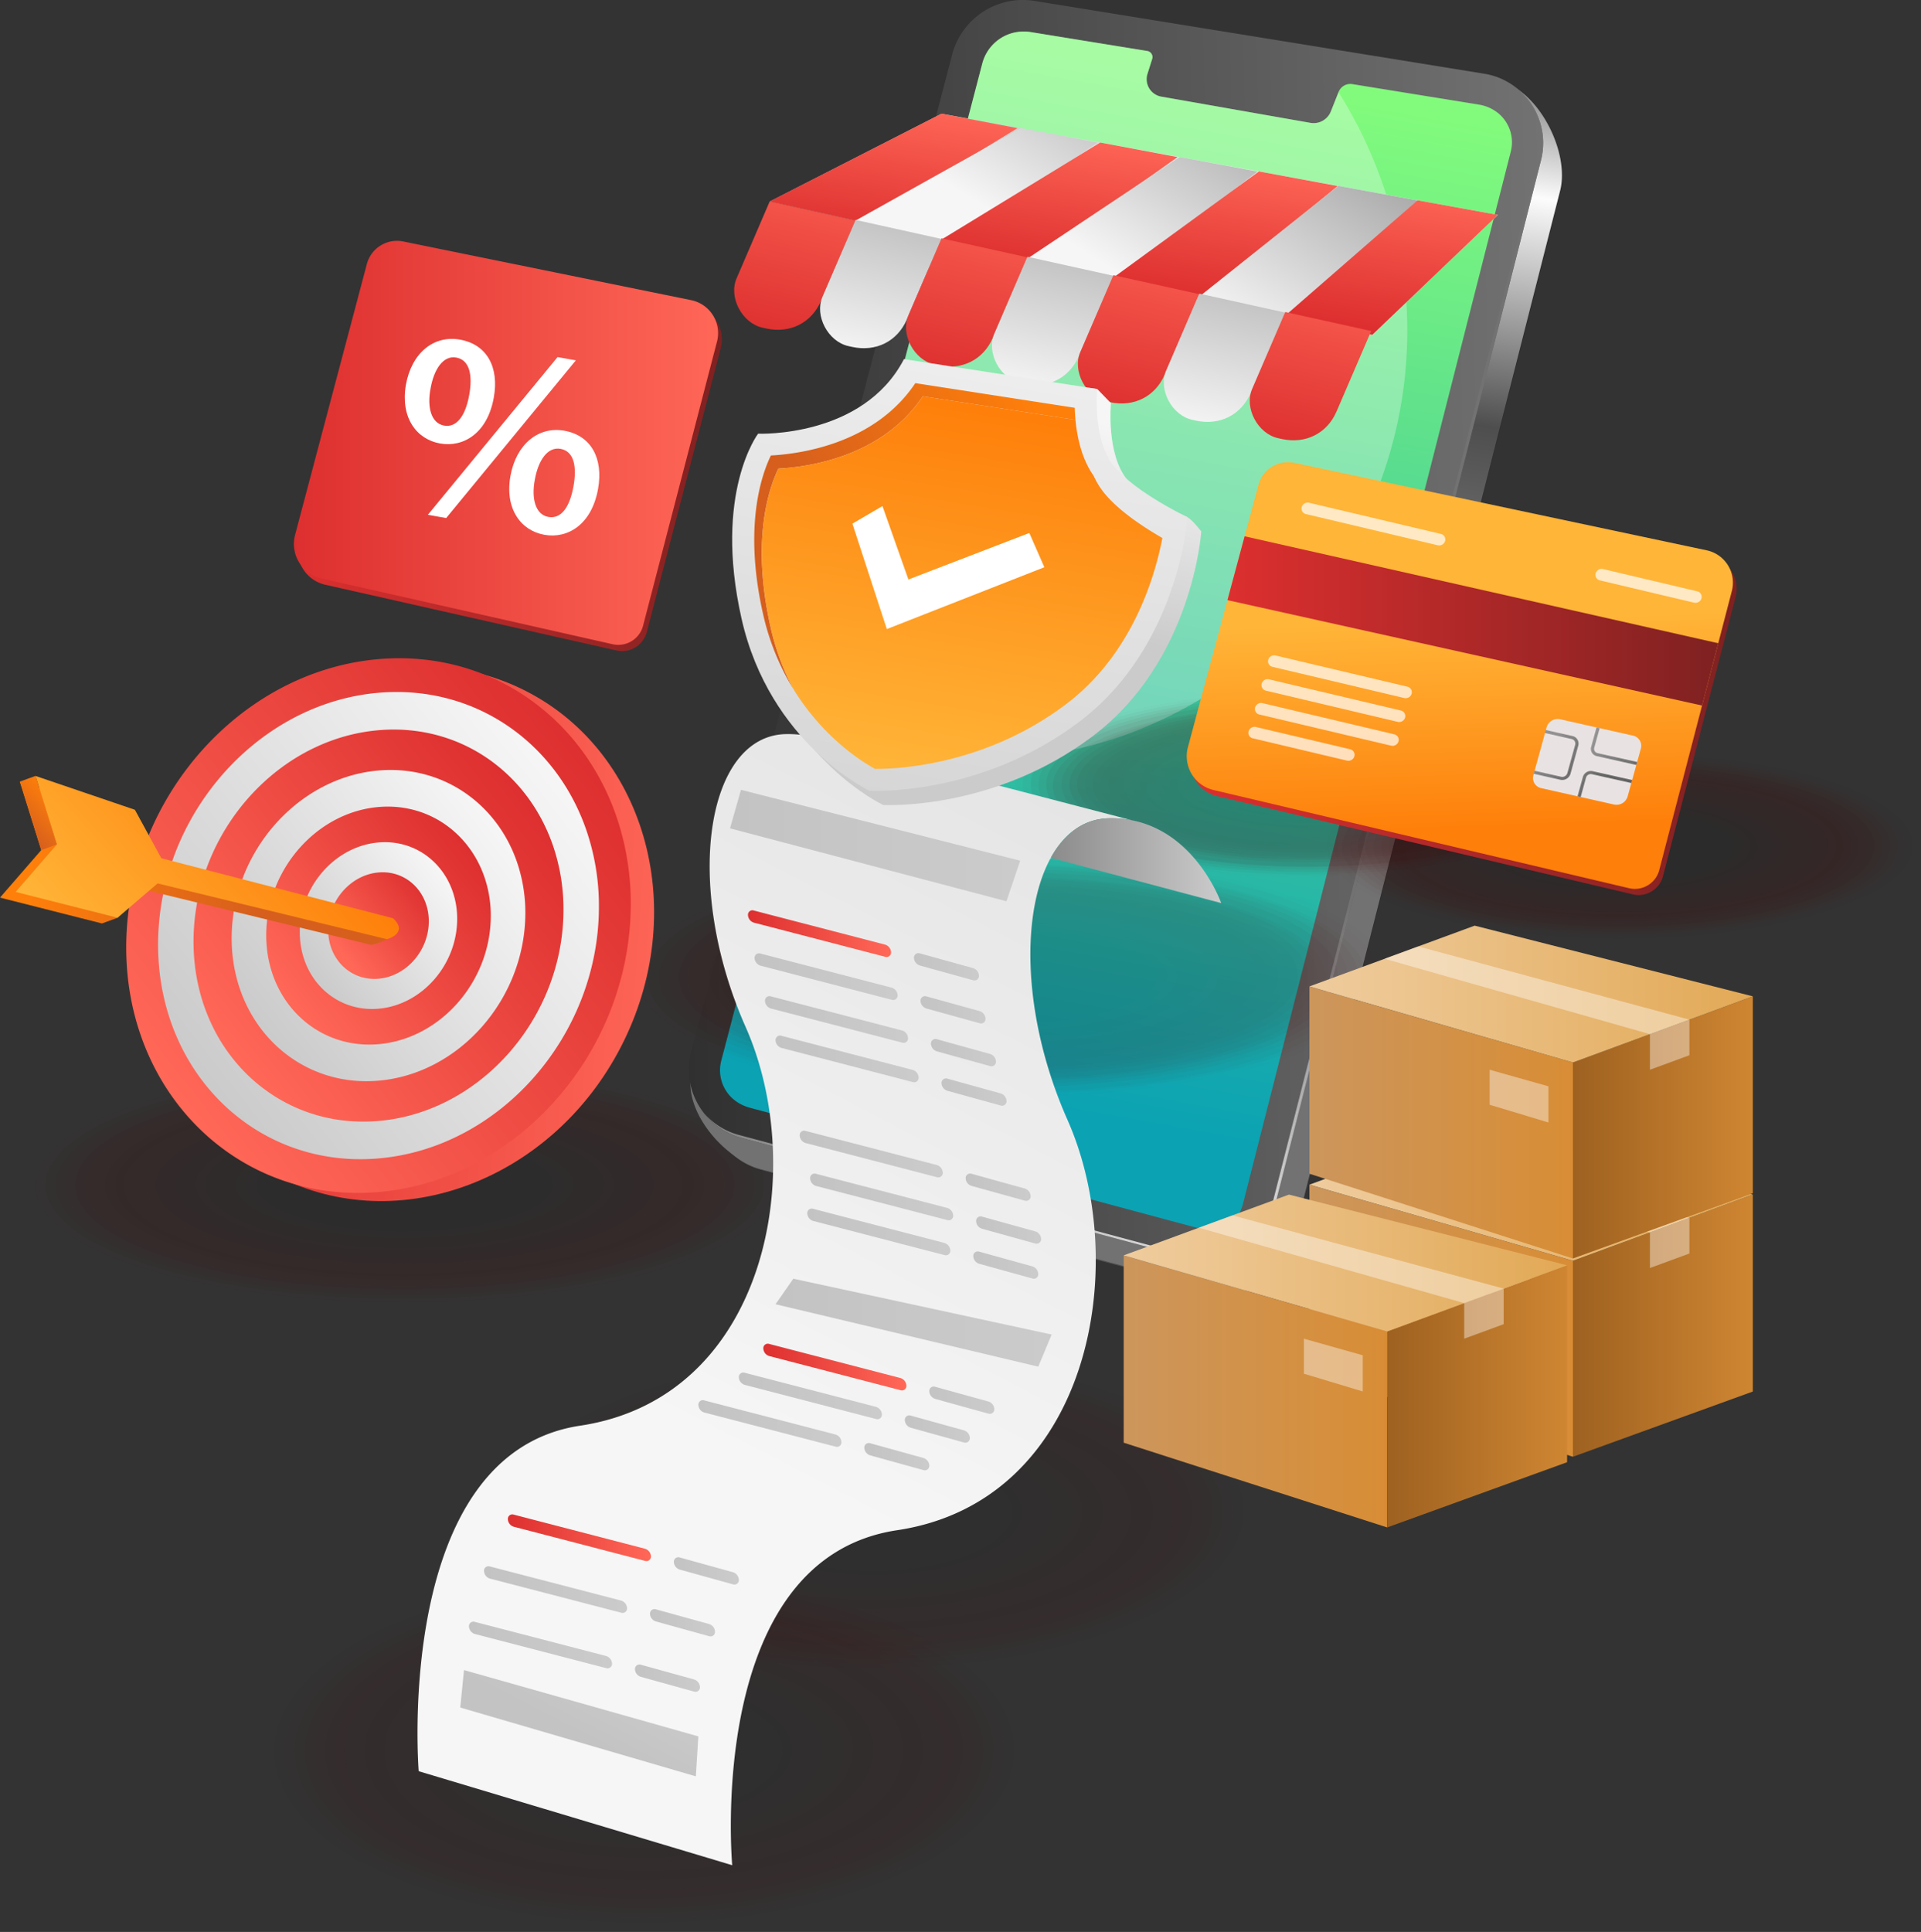 <svg xmlns="http://www.w3.org/2000/svg" xmlns:xlink="http://www.w3.org/1999/xlink" viewBox="0 0 2169.95 2182.05"><rect x="0" y="0" width="2169.95" height="2182.05" fill="#333333" stroke="none"/><defs><style>.cls-1{opacity:0.23;}.cls-2{fill:#4a0101;opacity:0.04;}.cls-3{fill:#480202;opacity:0.08;}.cls-4{fill:#460303;opacity:0.12;}.cls-5{fill:#440404;opacity:0.15;}.cls-6{fill:#420505;opacity:0.19;}.cls-7{fill:#400606;opacity:0.23;}.cls-8{fill:#3e0606;opacity:0.27;}.cls-9{fill:#3c0707;opacity:0.31;}.cls-10{fill:#3a0808;opacity:0.35;}.cls-11{fill:#380909;opacity:0.38;}.cls-12{fill:#360a0a;opacity:0.42;}.cls-13{fill:#340b0b;opacity:0.46;}.cls-14{fill:#330c0c;opacity:0.5;}.cls-15{fill:#310d0d;opacity:0.54;}.cls-16{fill:#2f0e0e;opacity:0.58;}.cls-17{fill:#2d0f0f;opacity:0.62;}.cls-18{fill:#2b1010;opacity:0.65;}.cls-19{fill:#291111;opacity:0.69;}.cls-20{fill:#271212;opacity:0.73;}.cls-21{fill:#251212;opacity:0.77;}.cls-22{fill:#231313;opacity:0.81;}.cls-23{fill:#211414;opacity:0.85;}.cls-24{fill:#1f1515;opacity:0.88;}.cls-25{fill:#1d1616;opacity:0.92;}.cls-26{fill:#1b1717;opacity:0.96;}.cls-27{fill:#191818;}.cls-28{fill:url(#linear-gradient);}.cls-29{fill:url(#linear-gradient-2);}.cls-30{fill:url(#linear-gradient-3);}.cls-31{fill:url(#linear-gradient-4);}.cls-32{fill:url(#linear-gradient-5);}.cls-102,.cls-33,.cls-61{fill:#fff;}.cls-33,.cls-49{opacity:0.3;}.cls-34{fill:url(#linear-gradient-6);}.cls-35{fill:url(#linear-gradient-7);}.cls-36{fill:url(#linear-gradient-8);}.cls-37{fill:url(#linear-gradient-9);}.cls-38{fill:url(#linear-gradient-10);}.cls-39{fill:url(#linear-gradient-11);}.cls-40{fill:url(#linear-gradient-12);}.cls-41{fill:url(#linear-gradient-13);}.cls-42{fill:url(#linear-gradient-14);}.cls-43{fill:url(#linear-gradient-15);}.cls-44{fill:url(#linear-gradient-16);}.cls-45{fill:url(#linear-gradient-17);}.cls-46{fill:url(#linear-gradient-18);}.cls-47{fill:url(#linear-gradient-19);}.cls-48{fill:url(#linear-gradient-20);}.cls-50{fill:#4c0000;opacity:0;}.cls-51{opacity:0.35;}.cls-52{fill:url(#linear-gradient-21);}.cls-53{fill:url(#linear-gradient-22);}.cls-54{fill:url(#linear-gradient-23);}.cls-55{fill:#e8e2e2;}.cls-56{opacity:0.71;}.cls-57{fill:url(#linear-gradient-24);}.cls-58{fill:url(#linear-gradient-25);}.cls-59{fill:url(#linear-gradient-26);}.cls-60{opacity:0.7;}.cls-62{opacity:0.16;}.cls-63{fill:url(#linear-gradient-27);}.cls-64{fill:url(#linear-gradient-28);}.cls-65{fill:url(#linear-gradient-29);}.cls-66{fill:url(#linear-gradient-30);}.cls-67{fill:url(#linear-gradient-31);}.cls-68{fill:url(#linear-gradient-32);}.cls-69{fill:url(#linear-gradient-33);}.cls-70{fill:url(#linear-gradient-34);}.cls-71{fill:url(#linear-gradient-35);}.cls-72{fill:url(#linear-gradient-36);}.cls-73{fill:url(#linear-gradient-37);}.cls-74{fill:url(#linear-gradient-38);}.cls-75{fill:url(#linear-gradient-39);}.cls-76{fill:url(#linear-gradient-40);}.cls-77{fill:url(#linear-gradient-41);}.cls-78{fill:url(#linear-gradient-42);}.cls-79{fill:url(#linear-gradient-43);}.cls-80{fill:url(#linear-gradient-44);}.cls-81{fill:url(#linear-gradient-45);}.cls-82{fill:url(#linear-gradient-46);}.cls-83{fill:url(#linear-gradient-47);}.cls-84{fill:url(#linear-gradient-48);}.cls-85{fill:url(#linear-gradient-49);}.cls-86{fill:url(#linear-gradient-50);}.cls-87{fill:url(#linear-gradient-51);}.cls-88{fill:url(#linear-gradient-52);}.cls-89{fill:url(#linear-gradient-53);}.cls-90{fill:url(#linear-gradient-54);}.cls-91{fill:url(#linear-gradient-55);}.cls-92{fill:url(#linear-gradient-56);}.cls-93{fill:url(#linear-gradient-57);}.cls-94{fill:url(#linear-gradient-58);}.cls-95{fill:url(#linear-gradient-59);}.cls-96{fill:url(#linear-gradient-60);}.cls-97{fill:url(#linear-gradient-61);}.cls-98{fill:url(#linear-gradient-62);}.cls-99{fill:url(#linear-gradient-63);}.cls-100{fill:url(#linear-gradient-64);}.cls-101{fill:url(#linear-gradient-65);}.cls-102{opacity:0.4;}.cls-103{fill:url(#linear-gradient-66);}.cls-104{fill:url(#linear-gradient-67);}.cls-105{fill:url(#linear-gradient-68);}.cls-106{fill:url(#linear-gradient-69);}.cls-107{fill:url(#linear-gradient-70);}.cls-108{fill:url(#linear-gradient-71);}.cls-109{fill:url(#linear-gradient-72);}.cls-110{fill:url(#linear-gradient-73);}.cls-111{fill:url(#linear-gradient-74);}.cls-112{fill:url(#linear-gradient-75);}.cls-113{fill:url(#linear-gradient-76);}.cls-114{fill:url(#linear-gradient-77);}.cls-115{fill:url(#linear-gradient-78);}.cls-116{fill:url(#linear-gradient-79);}.cls-117{fill:url(#linear-gradient-80);}.cls-118{fill:url(#linear-gradient-81);}.cls-119{fill:url(#linear-gradient-82);}.cls-120{fill:url(#linear-gradient-83);}.cls-121{fill:url(#linear-gradient-84);}</style><linearGradient id="linear-gradient" x1="1085.15" y1="811.03" x2="614.64" y2="1160.97" gradientTransform="matrix(1, 0, 0.02, 1.01, 62.65, 20.87)" gradientUnits="userSpaceOnUse"><stop offset="0" stop-color="#303030"/><stop offset="1" stop-color="#727272"/></linearGradient><linearGradient id="linear-gradient-2" x1="1375.66" y1="29.08" x2="1289.62" y2="596.46" gradientUnits="userSpaceOnUse"><stop offset="0" stop-color="#787878"/><stop offset="0.24" stop-color="#fcfcfc"/><stop offset="0.7" stop-color="#4e4e4e"/><stop offset="1" stop-color="#727272"/></linearGradient><linearGradient id="linear-gradient-3" x1="690.89" y1="686.76" x2="1677.65" y2="686.76" xlink:href="#linear-gradient"/><linearGradient id="linear-gradient-4" x1="1398.33" y1="1454.74" x2="1286.67" y2="1033.56" gradientTransform="matrix(1, 0, 0.02, 1.01, 62.65, 20.87)" gradientUnits="userSpaceOnUse"><stop offset="0" stop-color="#fff"/><stop offset="1" stop-color="#727272"/></linearGradient><linearGradient id="linear-gradient-5" x1="1290.86" y1="59.46" x2="1085.02" y2="1218.03" gradientTransform="matrix(1, 0, 0.02, 1.01, 62.65, 20.87)" gradientUnits="userSpaceOnUse"><stop offset="0" stop-color="#82fb7c"/><stop offset="1" stop-color="#0ba2b3"/></linearGradient><linearGradient id="linear-gradient-6" x1="1401.61" y1="-113.58" x2="1126.61" y2="165.93" gradientTransform="matrix(0.96, 0.18, 0, 1.05, 35.14, 15.06)" gradientUnits="userSpaceOnUse"><stop offset="0" stop-color="#f6f6f6"/><stop offset="1" stop-color="#ababab"/></linearGradient><linearGradient id="linear-gradient-7" x1="1022.57" y1="74.61" x2="1017.66" y2="-81.69" gradientTransform="matrix(0.96, 0.18, 0, 1.05, 35.14, 15.06)" gradientUnits="userSpaceOnUse"><stop offset="0" stop-color="#dd2f2f"/><stop offset="1" stop-color="#ff6757"/></linearGradient><linearGradient id="linear-gradient-8" x1="1108.64" y1="10.65" x2="1198.26" y2="-216.03" xlink:href="#linear-gradient-6"/><linearGradient id="linear-gradient-9" x1="1218.72" y1="72.11" x2="1213.73" y2="-86.71" xlink:href="#linear-gradient-7"/><linearGradient id="linear-gradient-10" x1="1285.19" y1="62.59" x2="1374.97" y2="-164.52" xlink:href="#linear-gradient-6"/><linearGradient id="linear-gradient-11" x1="1414.87" y1="69.32" x2="1409.8" y2="-91.81" xlink:href="#linear-gradient-7"/><linearGradient id="linear-gradient-12" x1="1461.66" y1="114.71" x2="1551.61" y2="-112.82" xlink:href="#linear-gradient-6"/><linearGradient id="linear-gradient-13" x1="1611" y1="66.29" x2="1605.87" y2="-96.99" xlink:href="#linear-gradient-7"/><linearGradient id="linear-gradient-14" x1="902.66" y1="187.2" x2="907.87" y2="-39.76" gradientTransform="matrix(0.95, 0.2, 0, 1.05, 35.63, 12.67)" xlink:href="#linear-gradient-7"/><linearGradient id="linear-gradient-15" x1="1004.54" y1="187.2" x2="1009.75" y2="-39.76" gradientTransform="matrix(0.95, 0.2, 0, 1.05, 35.63, 12.67)" xlink:href="#linear-gradient-6"/><linearGradient id="linear-gradient-16" x1="1106.42" y1="187.2" x2="1111.63" y2="-39.76" gradientTransform="matrix(0.95, 0.2, 0, 1.05, 35.63, 12.67)" xlink:href="#linear-gradient-7"/><linearGradient id="linear-gradient-17" x1="1208.3" y1="187.2" x2="1213.51" y2="-39.76" gradientTransform="matrix(0.95, 0.2, 0, 1.05, 35.63, 12.67)" xlink:href="#linear-gradient-6"/><linearGradient id="linear-gradient-18" x1="1310.17" y1="187.2" x2="1315.38" y2="-39.77" gradientTransform="matrix(0.95, 0.2, 0, 1.05, 35.63, 12.67)" xlink:href="#linear-gradient-7"/><linearGradient id="linear-gradient-19" x1="1412.05" y1="187.2" x2="1417.26" y2="-39.77" gradientTransform="matrix(0.95, 0.2, 0, 1.05, 35.63, 12.67)" xlink:href="#linear-gradient-6"/><linearGradient id="linear-gradient-20" x1="1513.93" y1="187.19" x2="1519.14" y2="-39.77" gradientTransform="matrix(0.95, 0.2, 0, 1.05, 35.63, 12.67)" xlink:href="#linear-gradient-7"/><linearGradient id="linear-gradient-21" x1="1344.69" y1="769.92" x2="1961.66" y2="769.92" gradientUnits="userSpaceOnUse"><stop offset="0" stop-color="#dd2f2f"/><stop offset="1" stop-color="#7f2121"/></linearGradient><linearGradient id="linear-gradient-22" x1="1655.27" y1="939.07" x2="1647.11" y2="700.81" gradientUnits="userSpaceOnUse"><stop offset="0" stop-color="#fe7f0a"/><stop offset="1" stop-color="#ffb538"/></linearGradient><linearGradient id="linear-gradient-23" x1="1386.5" y1="701.29" x2="1940.92" y2="701.29" xlink:href="#linear-gradient-21"/><linearGradient id="linear-gradient-24" x1="2792.89" y1="521.02" x2="2737.32" y2="495.02" gradientTransform="matrix(1.01, 0.23, -0.27, 0.96, -827.8, -265.95)" xlink:href="#linear-gradient"/><linearGradient id="linear-gradient-25" x1="2785.87" y1="-6763.89" x2="2743.63" y2="-6744.12" gradientTransform="matrix(1.01, 0.23, 0.27, -0.96, 820.25, -6250.02)" xlink:href="#linear-gradient"/><linearGradient id="linear-gradient-26" x1="2731.49" y1="537.24" x2="2682.57" y2="514.36" gradientTransform="matrix(1.01, 0.23, -0.27, 0.96, -827.8, -265.95)" xlink:href="#linear-gradient"/><linearGradient id="linear-gradient-27" x1="802.48" y1="1636.8" x2="1347.66" y2="583.33" gradientUnits="userSpaceOnUse"><stop offset="0" stop-color="#f6f6f6"/><stop offset="1" stop-color="#dedede"/></linearGradient><linearGradient id="linear-gradient-28" x1="1186.93" y1="972.12" x2="1379.49" y2="972.12" gradientUnits="userSpaceOnUse"><stop offset="0" stop-color="#8b8b8b"/><stop offset="1" stop-color="#cbcbcb"/></linearGradient><linearGradient id="linear-gradient-29" x1="1186.45" y1="969.34" x2="1187.96" y2="969.34" gradientUnits="userSpaceOnUse"><stop offset="0" stop-color="#f6f6f6"/><stop offset="1" stop-color="#cbcbcb"/></linearGradient><linearGradient id="linear-gradient-30" x1="824.62" y1="955.03" x2="1152.4" y2="955.03" gradientUnits="userSpaceOnUse"><stop offset="0" stop-color="#c3c3c3"/><stop offset="1" stop-color="#cbcbcb"/></linearGradient><linearGradient id="linear-gradient-31" x1="878.73" y1="724.71" x2="1044.9" y2="724.71" gradientTransform="matrix(0.97, 0.25, 0, 1, -9.66, 86.75)" xlink:href="#linear-gradient-7"/><linearGradient id="linear-gradient-32" x1="1071.55" y1="724.89" x2="1147.02" y2="724.89" gradientTransform="matrix(0.97, 0.25, 0, 1, -9.66, 86.75)" xlink:href="#linear-gradient-30"/><linearGradient id="linear-gradient-33" x1="886.35" y1="771.35" x2="1052.52" y2="771.35" gradientTransform="matrix(0.97, 0.25, 0, 1, -9.66, 86.75)" xlink:href="#linear-gradient-30"/><linearGradient id="linear-gradient-34" x1="1079.16" y1="771.53" x2="1154.63" y2="771.53" gradientTransform="matrix(0.97, 0.25, 0, 1, -9.66, 86.75)" xlink:href="#linear-gradient-30"/><linearGradient id="linear-gradient-35" x1="898.48" y1="816.67" x2="1064.65" y2="816.67" gradientTransform="matrix(0.97, 0.25, 0, 1, -9.66, 86.75)" xlink:href="#linear-gradient-30"/><linearGradient id="linear-gradient-36" x1="1091.3" y1="816.85" x2="1166.77" y2="816.85" gradientTransform="matrix(0.97, 0.25, 0, 1, -9.66, 86.75)" xlink:href="#linear-gradient-30"/><linearGradient id="linear-gradient-37" x1="910.76" y1="858.1" x2="1076.93" y2="858.1" gradientTransform="matrix(0.97, 0.25, 0, 1, -9.66, 86.75)" xlink:href="#linear-gradient-30"/><linearGradient id="linear-gradient-38" x1="1103.58" y1="858.28" x2="1179.05" y2="858.28" gradientTransform="matrix(0.97, 0.25, 0, 1, -9.66, 86.75)" xlink:href="#linear-gradient-30"/><linearGradient id="linear-gradient-39" x1="938.79" y1="958.47" x2="1104.96" y2="958.47" gradientTransform="matrix(0.97, 0.25, 0, 1, -9.66, 86.75)" xlink:href="#linear-gradient-30"/><linearGradient id="linear-gradient-40" x1="1131.6" y1="958.65" x2="1207.07" y2="958.65" gradientTransform="matrix(0.97, 0.25, 0, 1, -9.66, 86.75)" xlink:href="#linear-gradient-30"/><linearGradient id="linear-gradient-41" x1="950.92" y1="1003.79" x2="1117.09" y2="1003.79" gradientTransform="matrix(0.97, 0.25, 0, 1, -9.66, 86.75)" xlink:href="#linear-gradient-30"/><linearGradient id="linear-gradient-42" x1="1143.74" y1="1003.97" x2="1219.21" y2="1003.97" gradientTransform="matrix(0.97, 0.25, 0, 1, -9.66, 86.75)" xlink:href="#linear-gradient-30"/><linearGradient id="linear-gradient-43" x1="947.63" y1="1044.2" x2="1113.8" y2="1044.2" gradientTransform="matrix(0.97, 0.25, 0, 1, -9.66, 86.75)" xlink:href="#linear-gradient-30"/><linearGradient id="linear-gradient-44" x1="1140.44" y1="1044.38" x2="1215.91" y2="1044.38" gradientTransform="matrix(0.97, 0.25, 0, 1, -9.66, 86.75)" xlink:href="#linear-gradient-30"/><linearGradient id="linear-gradient-45" x1="896.57" y1="1209.71" x2="1062.74" y2="1209.71" gradientTransform="matrix(0.97, 0.25, 0, 1, -9.66, 86.75)" xlink:href="#linear-gradient-7"/><linearGradient id="linear-gradient-46" x1="1089.38" y1="1209.89" x2="1164.86" y2="1209.89" gradientTransform="matrix(0.97, 0.25, 0, 1, -9.66, 86.75)" xlink:href="#linear-gradient-30"/><linearGradient id="linear-gradient-47" x1="868.13" y1="1249.46" x2="1034.3" y2="1249.46" gradientTransform="matrix(0.97, 0.25, 0, 1, -9.66, 86.75)" xlink:href="#linear-gradient-30"/><linearGradient id="linear-gradient-48" x1="1060.94" y1="1249.63" x2="1136.42" y2="1249.63" gradientTransform="matrix(0.97, 0.25, 0, 1, -9.66, 86.75)" xlink:href="#linear-gradient-30"/><linearGradient id="linear-gradient-49" x1="821.1" y1="1292.56" x2="987.27" y2="1292.56" gradientTransform="matrix(0.97, 0.25, 0, 1, -9.66, 86.75)" xlink:href="#linear-gradient-30"/><linearGradient id="linear-gradient-50" x1="1013.91" y1="1292.73" x2="1089.38" y2="1292.73" gradientTransform="matrix(0.97, 0.25, 0, 1, -9.66, 86.75)" xlink:href="#linear-gradient-30"/><linearGradient id="linear-gradient-51" x1="599.84" y1="1477.49" x2="766.01" y2="1477.49" gradientTransform="matrix(0.97, 0.25, 0, 1, -9.66, 86.75)" xlink:href="#linear-gradient-7"/><linearGradient id="linear-gradient-52" x1="792.66" y1="1477.66" x2="868.13" y2="1477.66" gradientTransform="matrix(0.97, 0.25, 0, 1, -9.66, 86.75)" xlink:href="#linear-gradient-30"/><linearGradient id="linear-gradient-53" x1="572.11" y1="1543.04" x2="738.28" y2="1543.04" gradientTransform="matrix(0.97, 0.25, 0, 1, -9.66, 86.75)" xlink:href="#linear-gradient-30"/><linearGradient id="linear-gradient-54" x1="764.93" y1="1543.21" x2="840.4" y2="1543.21" gradientTransform="matrix(0.97, 0.25, 0, 1, -9.66, 86.75)" xlink:href="#linear-gradient-30"/><linearGradient id="linear-gradient-55" x1="554.65" y1="1610.04" x2="720.82" y2="1610.04" gradientTransform="matrix(0.97, 0.25, 0, 1, -9.66, 86.75)" xlink:href="#linear-gradient-30"/><linearGradient id="linear-gradient-56" x1="747.47" y1="1610.22" x2="822.94" y2="1610.22" gradientTransform="matrix(0.97, 0.25, 0, 1, -9.66, 86.75)" xlink:href="#linear-gradient-30"/><linearGradient id="linear-gradient-57" x1="876.05" y1="1493.91" x2="1187.96" y2="1493.91" xlink:href="#linear-gradient-30"/><linearGradient id="linear-gradient-58" x1="649.34" y1="1957.37" x2="688.32" y2="1882.04" xlink:href="#linear-gradient-30"/><linearGradient id="linear-gradient-59" x1="1131.46" y1="453.02" x2="1082.62" y2="682.35" xlink:href="#linear-gradient-29"/><linearGradient id="linear-gradient-60" x1="1142.16" y1="231.28" x2="993.97" y2="1140.15" xlink:href="#linear-gradient-29"/><linearGradient id="linear-gradient-61" x1="1188.47" y1="494.6" x2="935.14" y2="620.41" gradientUnits="userSpaceOnUse"><stop offset="0" stop-color="#fe7f0a"/><stop offset="1" stop-color="#d65f1d"/></linearGradient><linearGradient id="linear-gradient-62" x1="1110.76" y1="457.24" x2="1042.28" y2="877.24" xlink:href="#linear-gradient-22"/><linearGradient id="linear-gradient-63" x1="1479.12" y1="1491.73" x2="1776.75" y2="1491.73" gradientUnits="userSpaceOnUse"><stop offset="0" stop-color="#cc965c"/><stop offset="1" stop-color="#d88d35"/></linearGradient><linearGradient id="linear-gradient-64" x1="1776.75" y1="1497.29" x2="1979.97" y2="1497.29" gradientUnits="userSpaceOnUse"><stop offset="0" stop-color="#9e6120"/><stop offset="1" stop-color="#cf8632"/></linearGradient><linearGradient id="linear-gradient-65" x1="1479.12" y1="1346.69" x2="1979.97" y2="1346.69" gradientUnits="userSpaceOnUse"><stop offset="0" stop-color="#efcc9e"/><stop offset="1" stop-color="#e2a956"/></linearGradient><linearGradient id="linear-gradient-66" x1="1479.12" y1="1267.79" x2="1776.75" y2="1267.79" xlink:href="#linear-gradient-63"/><linearGradient id="linear-gradient-67" x1="1776.75" y1="1273.36" x2="1979.97" y2="1273.36" xlink:href="#linear-gradient-64"/><linearGradient id="linear-gradient-68" x1="1479.12" y1="1122.76" x2="1979.97" y2="1122.76" xlink:href="#linear-gradient-65"/><linearGradient id="linear-gradient-69" x1="1269.32" y1="1571.56" x2="1566.95" y2="1571.56" xlink:href="#linear-gradient-63"/><linearGradient id="linear-gradient-70" x1="1566.95" y1="1577.12" x2="1770.17" y2="1577.12" xlink:href="#linear-gradient-64"/><linearGradient id="linear-gradient-71" x1="1269.32" y1="1426.52" x2="1770.17" y2="1426.52" xlink:href="#linear-gradient-65"/><linearGradient id="linear-gradient-72" x1="2437.17" y1="5755.08" x2="3413.79" y2="5755.08" gradientTransform="matrix(0.27, 0.52, -0.56, 0.24, 2895.63, -1821.6)" xlink:href="#linear-gradient-7"/><linearGradient id="linear-gradient-73" x1="1170.37" y1="821.59" x2="725.15" y2="1228.74" gradientTransform="translate(-437.26 -50.59) rotate(4.29)" xlink:href="#linear-gradient-7"/><linearGradient id="linear-gradient-74" x1="1141.85" y1="847.67" x2="752.81" y2="1203.43" gradientTransform="translate(-437.26 -50.59) rotate(4.29)" xlink:href="#linear-gradient-29"/><linearGradient id="linear-gradient-75" x1="1110.09" y1="876.71" x2="783.62" y2="1175.26" gradientTransform="translate(-437.26 -50.59) rotate(4.29)" xlink:href="#linear-gradient-7"/><linearGradient id="linear-gradient-76" x1="1075.92" y1="907.95" x2="816.76" y2="1144.95" gradientTransform="translate(-437.26 -50.59) rotate(4.29)" xlink:href="#linear-gradient-29"/><linearGradient id="linear-gradient-77" x1="1044.96" y1="936.26" x2="846.79" y2="1117.48" gradientTransform="translate(-437.26 -50.59) rotate(4.29)" xlink:href="#linear-gradient-7"/><linearGradient id="linear-gradient-78" x1="1059.28" y1="2489.62" x2="861.11" y2="2670.84" gradientTransform="translate(-106.94 -809.2) rotate(4.3) scale(0.7)" xlink:href="#linear-gradient-29"/><linearGradient id="linear-gradient-79" x1="1081.73" y1="5420.53" x2="883.56" y2="5601.76" gradientTransform="matrix(0.45, 0.03, -0.03, 0.45, 173.84, -1450.54)" xlink:href="#linear-gradient-7"/><linearGradient id="linear-gradient-80" x1="34.66" y1="966.07" x2="294.32" y2="978.5" xlink:href="#linear-gradient-61"/><linearGradient id="linear-gradient-81" x1="318.57" y1="897.39" x2="102.03" y2="1095.42" xlink:href="#linear-gradient-22"/><linearGradient id="linear-gradient-82" x1="62.6" y1="900.61" x2="24.62" y2="935.34" xlink:href="#linear-gradient-61"/><linearGradient id="linear-gradient-83" x1="336.23" y1="507.25" x2="815.39" y2="507.25" xlink:href="#linear-gradient-21"/><linearGradient id="linear-gradient-84" x1="331.98" y1="500.17" x2="811.14" y2="500.17" gradientTransform="matrix(1, 0, 0, 1, 0, 0)" xlink:href="#linear-gradient-7"/></defs><g id="Layer_2" data-name="Layer 2"><g id="Layer_4" data-name="Layer 4"><g class="cls-1"><ellipse class="cls-2" cx="457.24" cy="1338.12" rx="428.93" ry="135.75" transform="translate(-1.94 0.66) rotate(-0.08)"/><ellipse class="cls-3" cx="457.24" cy="1338.12" rx="417.59" ry="132.16" transform="translate(-1.94 0.66) rotate(-0.08)"/><ellipse class="cls-4" cx="457.24" cy="1338.12" rx="406.25" ry="128.57" transform="translate(-1.94 0.66) rotate(-0.08)"/><ellipse class="cls-5" cx="457.24" cy="1338.12" rx="394.91" ry="124.98" transform="translate(-1.94 0.66) rotate(-0.08)"/><ellipse class="cls-6" cx="457.24" cy="1338.12" rx="383.56" ry="121.39" transform="translate(-1.94 0.66) rotate(-0.08)"/><ellipse class="cls-7" cx="457.24" cy="1338.12" rx="372.22" ry="117.8" transform="translate(-1.94 0.66) rotate(-0.08)"/><ellipse class="cls-8" cx="457.24" cy="1338.12" rx="360.88" ry="114.21" transform="translate(-1.94 0.66) rotate(-0.08)"/><ellipse class="cls-9" cx="457.24" cy="1338.12" rx="349.54" ry="110.62" transform="matrix(1, 0, 0, 1, -1.94, 0.66)"/><ellipse class="cls-10" cx="457.24" cy="1338.12" rx="338.2" ry="107.03" transform="translate(-1.94 0.66) rotate(-0.08)"/><ellipse class="cls-11" cx="457.24" cy="1338.12" rx="326.86" ry="103.45" transform="translate(-1.94 0.66) rotate(-0.08)"/><ellipse class="cls-12" cx="457.24" cy="1338.12" rx="315.52" ry="99.86" transform="matrix(1, 0, 0, 1, -1.94, 0.66)"/><ellipse class="cls-13" cx="457.24" cy="1338.12" rx="304.18" ry="96.27" transform="translate(-1.94 0.66) rotate(-0.08)"/><ellipse class="cls-14" cx="457.24" cy="1338.12" rx="292.84" ry="92.68" transform="translate(-1.94 0.66) rotate(-0.08)"/><ellipse class="cls-15" cx="457.24" cy="1338.12" rx="281.5" ry="89.09" transform="translate(-1.94 0.66) rotate(-0.08)"/><ellipse class="cls-16" cx="457.24" cy="1338.12" rx="270.16" ry="85.5" transform="translate(-1.94 0.66) rotate(-0.08)"/><ellipse class="cls-17" cx="457.24" cy="1338.12" rx="258.81" ry="81.91" transform="translate(-1.94 0.66) rotate(-0.08)"/><ellipse class="cls-18" cx="457.24" cy="1338.12" rx="247.47" ry="78.32" transform="translate(-1.94 0.66) rotate(-0.08)"/><ellipse class="cls-19" cx="457.24" cy="1338.12" rx="236.13" ry="74.73" transform="translate(-1.94 0.67) rotate(-0.08)"/><ellipse class="cls-20" cx="457.24" cy="1338.12" rx="224.79" ry="71.14" transform="translate(-1.94 0.67) rotate(-0.08)"/><ellipse class="cls-21" cx="457.24" cy="1338.12" rx="213.45" ry="67.55" transform="translate(-1.94 0.67) rotate(-0.08)"/><ellipse class="cls-22" cx="457.24" cy="1338.12" rx="202.11" ry="63.96" transform="matrix(1, 0, 0, 1, -1.94, 0.67)"/><ellipse class="cls-23" cx="457.24" cy="1338.12" rx="190.77" ry="60.38" transform="translate(-1.94 0.67) rotate(-0.08)"/><ellipse class="cls-24" cx="457.24" cy="1338.12" rx="179.43" ry="56.79" transform="translate(-1.94 0.67) rotate(-0.08)"/><ellipse class="cls-25" cx="457.24" cy="1338.12" rx="168.09" ry="53.2" transform="translate(-1.94 0.67) rotate(-0.08)"/><ellipse class="cls-26" cx="457.24" cy="1338.12" rx="156.75" ry="49.61" transform="translate(-1.95 0.67) rotate(-0.08)"/><ellipse class="cls-27" cx="457.24" cy="1338.12" rx="145.41" ry="46.02" transform="translate(-1.95 0.67) rotate(-0.08)"/></g><path class="cls-28" d="M802.93,1224.11,1097.79,97.72A82.59,82.59,0,0,1,1191.34,37L1699,119.14c45.53,7.37,75.41,52.81,64.06,97.4L1460.48,1405.28a73.29,73.29,0,0,1-90.56,52.73L859.46,1320.93C817.4,1309.64,792,1266.05,802.93,1224.11Z"/><path class="cls-29" d="M781.51,1210.91,1097.06,96.44a82.59,82.59,0,0,1,93.55-60.76L1690.49,90.8c45.53,7.37,83.2,79.88,71.85,124.47L1459.75,1404a73.3,73.3,0,0,1-90.55,52.73L858.73,1319.66C816.67,1308.36,770.53,1252.85,781.51,1210.91Z"/><path class="cls-30" d="M780.64,1188.25,1075.5,61.86A82.58,82.58,0,0,1,1169.05,1.1l507.67,82.19c45.52,7.37,75.41,52.81,64,97.4L1438.18,1369.42a73.29,73.29,0,0,1-90.55,52.74L837.17,1285.08C795.1,1273.78,769.66,1230.2,780.64,1188.25Z"/><path class="cls-31" d="M1724.11,110.19a78.64,78.64,0,0,1,14.05,67.24L1435.57,1366.16A73.31,73.31,0,0,1,1345,1418.9L834.55,1281.82a79.33,79.33,0,0,1-39.1-24.38,79.19,79.19,0,0,0,41.72,27.64l510.46,137.08a73.29,73.29,0,0,0,90.55-52.73L1740.77,180.69A78.77,78.77,0,0,0,1724.11,110.19Z"/><path class="cls-32" d="M1706.57,171.22,1404,1359.91a38.8,38.8,0,0,1-37.57,29.31,41.32,41.32,0,0,1-10.38-1.36L847,1251.13c-10.53-2.84-20.19-9.06-26.26-18.24a42.79,42.79,0,0,1-6-34.94L914.07,818.6l195.54-747a48.23,48.23,0,0,1,46.6-36,50.67,50.67,0,0,1,8,.6l131.72,21.37a7,7,0,0,1,5.59,9l-5.35,16.93a20,20,0,0,0,15.58,25.64l168.41,29.61a20.93,20.93,0,0,0,23.14-12.85l8.67-21.79.11-.24A14.2,14.2,0,0,1,1527.61,95l142.87,23.15c11.51,1.84,22.28,7.88,29.18,17.41A42.47,42.47,0,0,1,1706.57,171.22Z"/><path class="cls-33" d="M1589.54,362.67c5.65,273.65-210.08,495.42-481.8,495.42A493.78,493.78,0,0,1,914.07,818.6l195.54-747a48.23,48.23,0,0,1,46.6-36,50.67,50.67,0,0,1,8,.6l131.72,21.37a7,7,0,0,1,5.59,9l-5.35,16.93a20,20,0,0,0,15.58,25.64l168.41,29.61a20.93,20.93,0,0,0,23.14-12.85l8.67-21.79A503.43,503.43,0,0,1,1589.54,362.67Z"/><polygon class="cls-34" points="1063.53 128.43 869.4 227.59 1550.12 378.19 1691.99 242.73 1063.53 128.43"/><polygon class="cls-35" points="1063.53 128.43 869.4 227.59 974.91 250.94 1149.29 144.76 1063.53 128.43"/><polygon class="cls-36" points="1239.74 161.09 1070.78 272.14 966.47 249.07 1153.16 144.73 1239.74 161.09"/><polygon class="cls-37" points="1330.19 177.42 1166.64 293.35 1063.53 270.54 1242.78 161.03 1330.19 177.42"/><polygon class="cls-38" points="1420.64 193.75 1262.51 314.56 1160.6 292.02 1332.41 177.33 1420.64 193.75"/><polygon class="cls-39" points="1511.09 210.08 1358.38 335.77 1257.67 313.49 1422.03 193.63 1511.09 210.08"/><polygon class="cls-40" points="1601.54 226.41 1454.25 356.98 1354.74 334.96 1511.65 209.93 1601.54 226.41"/><polygon class="cls-41" points="1691.99 242.73 1550.12 378.19 1451.81 356.44 1601.28 226.24 1691.99 242.73"/><path class="cls-42" d="M861.28,370.09l4.15.92c26.87,5.94,51.24-6.28,61.91-31.06l39.12-90.88L869.4,227.59,832,314.53C822.82,335.77,838.24,365,861.28,370.09Z"/><path class="cls-43" d="M958.35,390.89l4.15.92c26.87,5.95,51.24-6.28,61.91-31.06l39.12-90.88L966.46,248.4,929,335.33C919.89,356.58,935.31,385.8,958.35,390.89Z"/><path class="cls-44" d="M1055.42,411.69l4.14.92c26.88,5.95,51.25-6.28,61.92-31.05l39.12-90.89-97.07-21.47-37.42,86.93C1017,377.38,1032.37,406.6,1055.42,411.69Z"/><path class="cls-45" d="M1152.49,432.5l4.14.91c26.88,5.95,51.25-6.28,61.92-31.05l39.12-90.89L1160.6,290l-37.42,86.94C1114,398.18,1129.44,427.4,1152.49,432.5Z"/><path class="cls-46" d="M1249.55,453.3l4.15.92c26.88,5.94,51.25-6.29,61.91-31.06l39.13-90.89-97.07-21.47-37.43,86.94C1211.1,419,1226.51,448.2,1249.55,453.3Z"/><path class="cls-47" d="M1346.62,474.1l4.15.92c26.87,5.94,51.25-6.28,61.91-31.06l39.13-90.88-97.07-21.48-37.43,86.94C1308.17,439.78,1323.58,469,1346.62,474.1Z"/><path class="cls-48" d="M1443.69,494.9l4.15.92c26.87,5.94,51.25-6.28,61.91-31.06l39.13-90.88-97.07-21.48-37.43,86.94C1405.24,460.58,1420.65,489.8,1443.69,494.9Z"/><g class="cls-49"><ellipse class="cls-50" cx="1830.04" cy="955.7" rx="339.91" ry="107.58" transform="translate(-1.38 2.65) rotate(-0.08)"/><ellipse class="cls-2" cx="1830.04" cy="955.7" rx="331.16" ry="104.81" transform="translate(-1.38 2.65) rotate(-0.08)"/><ellipse class="cls-3" cx="1830.04" cy="955.7" rx="322.4" ry="102.03" transform="translate(-1.38 2.65) rotate(-0.08)"/><ellipse class="cls-4" cx="1830.04" cy="955.7" rx="313.64" ry="99.26" transform="translate(-1.38 2.65) rotate(-0.08)"/><ellipse class="cls-5" cx="1830.04" cy="955.7" rx="304.89" ry="96.49" transform="translate(-1.38 2.65) rotate(-0.08)"/><ellipse class="cls-6" cx="1830.04" cy="955.7" rx="296.13" ry="93.72" transform="translate(-1.38 2.65) rotate(-0.08)"/><ellipse class="cls-7" cx="1830.04" cy="955.7" rx="287.38" ry="90.95" transform="translate(-1.38 2.65) rotate(-0.08)"/><ellipse class="cls-8" cx="1830.04" cy="955.7" rx="278.62" ry="88.18" transform="translate(-1.38 2.66) rotate(-0.08)"/><ellipse class="cls-9" cx="1830.04" cy="955.7" rx="269.87" ry="85.41" transform="translate(-1.38 2.66) rotate(-0.08)"/><ellipse class="cls-10" cx="1830.04" cy="955.7" rx="261.11" ry="82.64" transform="translate(-1.38 2.66) rotate(-0.08)"/><ellipse class="cls-11" cx="1830.04" cy="955.7" rx="252.35" ry="79.87" transform="translate(-1.38 2.66) rotate(-0.08)"/><ellipse class="cls-12" cx="1830.04" cy="955.7" rx="243.6" ry="77.09" transform="translate(-1.38 2.66) rotate(-0.08)"/><ellipse class="cls-13" cx="1830.04" cy="955.7" rx="234.84" ry="74.32" transform="translate(-1.38 2.66) rotate(-0.08)"/><ellipse class="cls-14" cx="1830.04" cy="955.7" rx="226.09" ry="71.55" transform="translate(-1.38 2.66) rotate(-0.08)"/><ellipse class="cls-15" cx="1830.04" cy="955.7" rx="217.33" ry="68.78" transform="translate(-1.39 2.66) rotate(-0.08)"/><ellipse class="cls-16" cx="1830.04" cy="955.7" rx="208.58" ry="66.01" transform="translate(-1.39 2.66) rotate(-0.08)"/><ellipse class="cls-17" cx="1830.04" cy="955.7" rx="199.82" ry="63.24" transform="translate(-1.39 2.66) rotate(-0.08)"/><ellipse class="cls-18" cx="1830.04" cy="955.7" rx="191.06" ry="60.47" transform="translate(-1.39 2.66) rotate(-0.08)"/><ellipse class="cls-19" cx="1830.04" cy="955.7" rx="182.31" ry="57.7" transform="translate(-1.39 2.66) rotate(-0.08)"/><ellipse class="cls-20" cx="1830.04" cy="955.7" rx="173.55" ry="54.93" transform="translate(-1.39 2.66) rotate(-0.08)"/><ellipse class="cls-21" cx="1830.04" cy="955.7" rx="164.8" ry="52.16" transform="translate(-1.39 2.66) rotate(-0.08)"/><ellipse class="cls-22" cx="1830.04" cy="955.7" rx="156.04" ry="49.38" transform="translate(-1.39 2.66) rotate(-0.08)"/><ellipse class="cls-23" cx="1830.04" cy="955.7" rx="147.28" ry="46.61" transform="translate(-1.39 2.66) rotate(-0.08)"/><ellipse class="cls-24" cx="1830.04" cy="955.7" rx="138.53" ry="43.84" transform="translate(-1.39 2.66) rotate(-0.08)"/><ellipse class="cls-25" cx="1830.04" cy="955.7" rx="129.77" ry="41.07" transform="translate(-1.39 2.66) rotate(-0.08)"/><ellipse class="cls-26" cx="1830.04" cy="955.7" rx="121.02" ry="38.3" transform="translate(-1.39 2.66) rotate(-0.08)"/><ellipse class="cls-27" cx="1830.04" cy="955.7" rx="112.26" ry="35.53" transform="translate(-1.39 2.66) rotate(-0.08)"/></g><g class="cls-51"><ellipse class="cls-50" cx="1477.93" cy="885.49" rx="339.91" ry="107.58" transform="translate(-1.28 2.14) rotate(-0.08)"/><ellipse class="cls-2" cx="1477.93" cy="885.49" rx="331.16" ry="104.81" transform="translate(-1.28 2.14) rotate(-0.08)"/><ellipse class="cls-3" cx="1477.93" cy="885.49" rx="322.4" ry="102.03" transform="translate(-1.28 2.14) rotate(-0.08)"/><ellipse class="cls-4" cx="1477.93" cy="885.49" rx="313.64" ry="99.26" transform="translate(-1.28 2.14) rotate(-0.08)"/><ellipse class="cls-5" cx="1477.92" cy="885.49" rx="304.89" ry="96.49" transform="translate(-1.28 2.14) rotate(-0.08)"/><ellipse class="cls-6" cx="1477.92" cy="885.49" rx="296.13" ry="93.72" transform="translate(-1.28 2.14) rotate(-0.08)"/><ellipse class="cls-7" cx="1477.92" cy="885.49" rx="287.38" ry="90.95" transform="matrix(1, 0, 0, 1, -1.28, 2.14)"/><ellipse class="cls-8" cx="1477.92" cy="885.49" rx="278.62" ry="88.18" transform="translate(-1.28 2.14) rotate(-0.08)"/><ellipse class="cls-9" cx="1477.92" cy="885.49" rx="269.87" ry="85.41" transform="translate(-1.28 2.14) rotate(-0.08)"/><ellipse class="cls-10" cx="1477.92" cy="885.49" rx="261.11" ry="82.64" transform="translate(-1.28 2.14) rotate(-0.08)"/><ellipse class="cls-11" cx="1477.92" cy="885.49" rx="252.35" ry="79.87" transform="translate(-1.28 2.14) rotate(-0.08)"/><ellipse class="cls-12" cx="1477.92" cy="885.49" rx="243.6" ry="77.09" transform="translate(-1.28 2.14) rotate(-0.08)"/><ellipse class="cls-13" cx="1477.92" cy="885.49" rx="234.84" ry="74.32" transform="translate(-1.28 2.14) rotate(-0.08)"/><ellipse class="cls-14" cx="1477.92" cy="885.49" rx="226.09" ry="71.55" transform="translate(-1.28 2.14) rotate(-0.08)"/><ellipse class="cls-15" cx="1477.92" cy="885.49" rx="217.33" ry="68.78" transform="translate(-1.28 2.14) rotate(-0.08)"/><ellipse class="cls-16" cx="1477.92" cy="885.49" rx="208.58" ry="66.01" transform="translate(-1.28 2.14) rotate(-0.08)"/><ellipse class="cls-17" cx="1477.92" cy="885.49" rx="199.82" ry="63.24" transform="translate(-1.28 2.15) rotate(-0.08)"/><ellipse class="cls-18" cx="1477.92" cy="885.49" rx="191.06" ry="60.47" transform="translate(-1.28 2.15) rotate(-0.08)"/><ellipse class="cls-19" cx="1477.92" cy="885.49" rx="182.31" ry="57.7" transform="matrix(1, 0, 0, 1, -1.28, 2.15)"/><ellipse class="cls-20" cx="1477.92" cy="885.49" rx="173.55" ry="54.93" transform="translate(-1.28 2.15) rotate(-0.08)"/><ellipse class="cls-21" cx="1477.92" cy="885.49" rx="164.8" ry="52.16" transform="translate(-1.28 2.15) rotate(-0.08)"/><ellipse class="cls-22" cx="1477.92" cy="885.49" rx="156.04" ry="49.38" transform="translate(-1.28 2.15) rotate(-0.08)"/><ellipse class="cls-23" cx="1477.92" cy="885.49" rx="147.28" ry="46.61" transform="translate(-1.28 2.15) rotate(-0.08)"/><ellipse class="cls-24" cx="1477.92" cy="885.49" rx="138.53" ry="43.84" transform="translate(-1.29 2.15) rotate(-0.08)"/><ellipse class="cls-25" cx="1477.92" cy="885.49" rx="129.77" ry="41.07" transform="translate(-1.29 2.15) rotate(-0.08)"/><ellipse class="cls-26" cx="1477.92" cy="885.49" rx="121.02" ry="38.3" transform="translate(-1.29 2.15) rotate(-0.08)"/><ellipse class="cls-27" cx="1477.92" cy="885.49" rx="112.26" ry="35.53" transform="translate(-1.29 2.15) rotate(-0.08)"/></g><path class="cls-52" d="M1466,529.64l465.77,98.81a37.35,37.35,0,0,1,28.69,46l-82,315.21a28.39,28.39,0,0,1-33.73,20.55L1375.34,899.34A39.29,39.29,0,0,1,1346,851l79.62-296.26A34.61,34.61,0,0,1,1466,529.64Z"/><path class="cls-53" d="M1461.82,522.69l465.77,98.81a37.35,37.35,0,0,1,28.69,46l-82,315.21a28.41,28.41,0,0,1-33.74,20.55L1371.17,892.39A39.29,39.29,0,0,1,1341.84,844l79.62-296.26A34.62,34.62,0,0,1,1461.82,522.69Z"/><polygon class="cls-54" points="1405.88 605.71 1940.92 726.51 1922.61 796.87 1386.51 677.82 1405.88 605.71"/><path class="cls-55" d="M1823.05,908.65l-82-18.46a11.68,11.68,0,0,1-9-14.5l15-54.29a13.1,13.1,0,0,1,15.5-9l82,18.45a11.71,11.71,0,0,1,9,14.51l-15,54.28A13.12,13.12,0,0,1,1823.05,908.65Z"/><g class="cls-56"><path class="cls-57" d="M1848.37,864l-44.63-10a8.3,8.3,0,0,1-6.4-10.29l6.07-22,3.52.8-6.06,22a4.93,4.93,0,0,0,3.8,6.12l44.63,10Z"/><path class="cls-58" d="M1785.52,900.2l-3.53-.79,6.07-22a9.31,9.31,0,0,1,11-6.38l44.63,10-.93,3.38-44.63-10a5.55,5.55,0,0,0-6.54,3.79Z"/><path class="cls-59" d="M1762.54,880.7l-30.06-6.77.93-3.38,30.06,6.77a6,6,0,0,0,7-4.08l8.83-32a5.31,5.31,0,0,0-4.1-6.58l-30.06-6.76.93-3.38,30.06,6.76a8.68,8.68,0,0,1,6.69,10.76L1774,874A9.74,9.74,0,0,1,1762.54,880.7Z"/></g><g class="cls-60"><path class="cls-61" d="M1586.31,788.4l-149-35.25a6.39,6.39,0,0,1-4.73-7.94h0a7,7,0,0,1,8.25-4.88l149,35.26a6.4,6.4,0,0,1,4.74,7.94h0A7,7,0,0,1,1586.31,788.4Z"/><path class="cls-61" d="M1624.14,615.88l-149-35.25a6.4,6.4,0,0,1-4.74-7.94h0a7,7,0,0,1,8.26-4.88l149,35.26a6.39,6.39,0,0,1,4.73,7.94h0A7,7,0,0,1,1624.14,615.88Z"/><path class="cls-61" d="M1578.93,815.32l-149-35.26a6.39,6.39,0,0,1-4.74-7.94h0a7,7,0,0,1,8.25-4.87l149,35.25a6.4,6.4,0,0,1,4.74,8h0A7,7,0,0,1,1578.93,815.32Z"/><path class="cls-61" d="M1571.54,842.23,1422.5,807a6.41,6.41,0,0,1-4.74-8h0a7,7,0,0,1,8.26-4.87l149,35.26a6.39,6.39,0,0,1,4.73,7.94h0A7,7,0,0,1,1571.54,842.23Z"/><path class="cls-61" d="M1521.63,859.09l-106.52-25.2a6.39,6.39,0,0,1-4.73-7.94h0a7,7,0,0,1,8.25-4.87l106.52,25.19a6.41,6.41,0,0,1,4.74,8h0A7,7,0,0,1,1521.63,859.09Z"/><path class="cls-61" d="M1913.72,680.7,1807.2,655.5a6.4,6.4,0,0,1-4.74-7.94h0a7,7,0,0,1,8.26-4.88l106.52,25.2a6.39,6.39,0,0,1,4.73,7.94h0A7,7,0,0,1,1913.72,680.7Z"/></g><g class="cls-62"><ellipse class="cls-50" cx="986.77" cy="1707.98" rx="440.27" ry="185.42" transform="matrix(1, 0, 0, 1, -2.47, 1.43)"/><ellipse class="cls-2" cx="986.77" cy="1707.98" rx="428.93" ry="180.65" transform="translate(-2.47 1.43) rotate(-0.08)"/><ellipse class="cls-3" cx="986.77" cy="1707.98" rx="417.59" ry="175.87" transform="translate(-2.47 1.43) rotate(-0.08)"/><ellipse class="cls-4" cx="986.77" cy="1707.98" rx="406.25" ry="171.1" transform="translate(-2.47 1.43) rotate(-0.08)"/><ellipse class="cls-5" cx="986.77" cy="1707.98" rx="394.91" ry="166.32" transform="translate(-2.47 1.43) rotate(-0.08)"/><ellipse class="cls-6" cx="986.77" cy="1707.98" rx="383.57" ry="161.54" transform="translate(-2.47 1.43) rotate(-0.08)"/><ellipse class="cls-7" cx="986.77" cy="1707.98" rx="372.22" ry="156.77" transform="translate(-2.47 1.43) rotate(-0.08)"/><ellipse class="cls-8" cx="986.77" cy="1707.98" rx="360.88" ry="151.99" transform="translate(-2.47 1.43) rotate(-0.08)"/><ellipse class="cls-9" cx="986.77" cy="1707.98" rx="349.54" ry="147.21" transform="translate(-2.48 1.43) rotate(-0.08)"/><ellipse class="cls-10" cx="986.77" cy="1707.98" rx="338.2" ry="142.44" transform="translate(-2.48 1.43) rotate(-0.08)"/><ellipse class="cls-11" cx="986.77" cy="1707.98" rx="326.86" ry="137.66" transform="translate(-2.48 1.43) rotate(-0.08)"/><ellipse class="cls-12" cx="986.77" cy="1707.98" rx="315.52" ry="132.88" transform="translate(-2.48 1.43) rotate(-0.08)"/><ellipse class="cls-13" cx="986.77" cy="1707.98" rx="304.18" ry="128.11" transform="translate(-2.48 1.43) rotate(-0.08)"/><ellipse class="cls-14" cx="986.77" cy="1707.98" rx="292.84" ry="123.33" transform="matrix(1, 0, 0, 1, -2.48, 1.43)"/><ellipse class="cls-15" cx="986.76" cy="1707.98" rx="281.5" ry="118.56" transform="translate(-2.48 1.43) rotate(-0.08)"/><ellipse class="cls-16" cx="986.76" cy="1707.98" rx="270.16" ry="113.78" transform="translate(-2.48 1.43) rotate(-0.08)"/><ellipse class="cls-17" cx="986.76" cy="1707.98" rx="258.82" ry="109" transform="translate(-2.48 1.43) rotate(-0.08)"/><ellipse class="cls-18" cx="986.76" cy="1707.98" rx="247.47" ry="104.23" transform="matrix(1, 0, 0, 1, -2.48, 1.43)"/><ellipse class="cls-19" cx="986.76" cy="1707.98" rx="236.13" ry="99.45" transform="translate(-2.48 1.43) rotate(-0.08)"/><ellipse class="cls-20" cx="986.76" cy="1707.98" rx="224.79" ry="94.67" transform="translate(-2.48 1.44) rotate(-0.08)"/><ellipse class="cls-21" cx="986.76" cy="1707.98" rx="213.45" ry="89.9" transform="translate(-2.48 1.44) rotate(-0.08)"/><ellipse class="cls-22" cx="986.76" cy="1707.98" rx="202.11" ry="85.12" transform="translate(-2.48 1.44) rotate(-0.08)"/><ellipse class="cls-23" cx="986.76" cy="1707.98" rx="190.77" ry="80.34" transform="translate(-2.48 1.44) rotate(-0.08)"/><ellipse class="cls-24" cx="986.76" cy="1707.98" rx="179.43" ry="75.57" transform="translate(-2.48 1.44) rotate(-0.08)"/><ellipse class="cls-25" cx="986.76" cy="1707.98" rx="168.09" ry="70.79" transform="translate(-2.48 1.44) rotate(-0.08)"/><ellipse class="cls-26" cx="986.76" cy="1707.98" rx="156.75" ry="66.02" transform="translate(-2.49 1.44) rotate(-0.08)"/><ellipse class="cls-27" cx="986.76" cy="1707.98" rx="145.41" ry="61.24" transform="translate(-2.49 1.44) rotate(-0.08)"/></g><g class="cls-1"><ellipse class="cls-50" cx="1139.32" cy="1103.08" rx="440.27" ry="139.34" transform="translate(-1.6 1.65) rotate(-0.08)"/><ellipse class="cls-2" cx="1139.32" cy="1103.08" rx="428.93" ry="135.75" transform="translate(-1.6 1.65) rotate(-0.08)"/><ellipse class="cls-3" cx="1139.32" cy="1103.08" rx="417.59" ry="132.16" transform="translate(-1.6 1.65) rotate(-0.08)"/><ellipse class="cls-4" cx="1139.32" cy="1103.08" rx="406.25" ry="128.57" transform="matrix(1, 0, 0, 1, -1.6, 1.65)"/><ellipse class="cls-5" cx="1139.32" cy="1103.08" rx="394.91" ry="124.98" transform="translate(-1.6 1.65) rotate(-0.08)"/><ellipse class="cls-6" cx="1139.32" cy="1103.08" rx="383.56" ry="121.39" transform="translate(-1.6 1.65) rotate(-0.08)"/><ellipse class="cls-7" cx="1139.32" cy="1103.08" rx="372.22" ry="117.8" transform="translate(-1.6 1.65) rotate(-0.08)"/><ellipse class="cls-8" cx="1139.32" cy="1103.08" rx="360.88" ry="114.21" transform="matrix(1, 0, 0, 1, -1.6, 1.65)"/><ellipse class="cls-9" cx="1139.32" cy="1103.08" rx="349.54" ry="110.62" transform="translate(-1.6 1.65) rotate(-0.08)"/><ellipse class="cls-10" cx="1139.32" cy="1103.08" rx="338.2" ry="107.03" transform="translate(-1.6 1.65) rotate(-0.08)"/><ellipse class="cls-11" cx="1139.32" cy="1103.08" rx="326.86" ry="103.45" transform="translate(-1.6 1.65) rotate(-0.08)"/><ellipse class="cls-12" cx="1139.32" cy="1103.08" rx="315.52" ry="99.86" transform="translate(-1.6 1.65) rotate(-0.08)"/><ellipse class="cls-13" cx="1139.32" cy="1103.08" rx="304.18" ry="96.27" transform="translate(-1.6 1.65) rotate(-0.08)"/><ellipse class="cls-14" cx="1139.32" cy="1103.08" rx="292.84" ry="92.68" transform="translate(-1.6 1.65) rotate(-0.08)"/><ellipse class="cls-15" cx="1139.32" cy="1103.08" rx="281.5" ry="89.09" transform="translate(-1.6 1.65) rotate(-0.08)"/><ellipse class="cls-16" cx="1139.32" cy="1103.08" rx="270.16" ry="85.5" transform="translate(-1.6 1.65) rotate(-0.08)"/><ellipse class="cls-17" cx="1139.32" cy="1103.08" rx="258.81" ry="81.91" transform="translate(-1.6 1.65) rotate(-0.08)"/><ellipse class="cls-18" cx="1139.32" cy="1103.08" rx="247.47" ry="78.32" transform="translate(-1.6 1.65) rotate(-0.08)"/><ellipse class="cls-19" cx="1139.32" cy="1103.08" rx="236.13" ry="74.73" transform="translate(-1.6 1.66) rotate(-0.08)"/><ellipse class="cls-20" cx="1139.32" cy="1103.08" rx="224.79" ry="71.14" transform="translate(-1.6 1.66) rotate(-0.08)"/><ellipse class="cls-21" cx="1139.32" cy="1103.08" rx="213.45" ry="67.55" transform="translate(-1.6 1.66) rotate(-0.08)"/><ellipse class="cls-22" cx="1139.32" cy="1103.08" rx="202.11" ry="63.96" transform="translate(-1.6 1.66) rotate(-0.08)"/><ellipse class="cls-23" cx="1139.32" cy="1103.08" rx="190.77" ry="60.38" transform="translate(-1.6 1.66) rotate(-0.08)"/><ellipse class="cls-24" cx="1139.32" cy="1103.08" rx="179.43" ry="56.79" transform="translate(-1.6 1.66) rotate(-0.08)"/><ellipse class="cls-25" cx="1139.32" cy="1103.08" rx="168.09" ry="53.2" transform="translate(-1.6 1.66) rotate(-0.08)"/><ellipse class="cls-26" cx="1139.32" cy="1103.08" rx="156.75" ry="49.61" transform="translate(-1.6 1.66) rotate(-0.08)"/><ellipse class="cls-27" cx="1139.32" cy="1103.08" rx="145.41" ry="46.02" transform="translate(-1.6 1.66) rotate(-0.08)"/></g><g class="cls-62"><ellipse class="cls-50" cx="727.53" cy="1977.2" rx="440.27" ry="204.84" transform="translate(-2.88 1.06) rotate(-0.08)"/><ellipse class="cls-2" cx="727.53" cy="1977.2" rx="428.93" ry="199.57" transform="translate(-2.88 1.06) rotate(-0.08)"/><ellipse class="cls-3" cx="727.53" cy="1977.2" rx="417.59" ry="194.29" transform="translate(-2.88 1.06) rotate(-0.08)"/><ellipse class="cls-4" cx="727.53" cy="1977.2" rx="406.25" ry="189.01" transform="translate(-2.88 1.06) rotate(-0.08)"/><ellipse class="cls-5" cx="727.53" cy="1977.2" rx="394.91" ry="183.74" transform="translate(-2.88 1.06) rotate(-0.08)"/><ellipse class="cls-6" cx="727.53" cy="1977.2" rx="383.56" ry="178.46" transform="translate(-2.88 1.06) rotate(-0.08)"/><ellipse class="cls-7" cx="727.53" cy="1977.2" rx="372.22" ry="173.18" transform="translate(-2.88 1.06) rotate(-0.08)"/><ellipse class="cls-8" cx="727.52" cy="1977.2" rx="360.88" ry="167.91" transform="translate(-2.88 1.06) rotate(-0.08)"/><ellipse class="cls-9" cx="727.52" cy="1977.2" rx="349.54" ry="162.63" transform="translate(-2.88 1.06) rotate(-0.08)"/><ellipse class="cls-10" cx="727.52" cy="1977.2" rx="338.2" ry="157.35" transform="translate(-2.88 1.06) rotate(-0.08)"/><ellipse class="cls-11" cx="727.52" cy="1977.2" rx="326.86" ry="152.08" transform="translate(-2.88 1.06) rotate(-0.08)"/><ellipse class="cls-12" cx="727.52" cy="1977.2" rx="315.52" ry="146.8" transform="translate(-2.88 1.06) rotate(-0.08)"/><ellipse class="cls-13" cx="727.52" cy="1977.2" rx="304.18" ry="141.52" transform="translate(-2.88 1.06) rotate(-0.08)"/><ellipse class="cls-14" cx="727.52" cy="1977.2" rx="292.84" ry="136.25" transform="translate(-2.88 1.06) rotate(-0.08)"/><ellipse class="cls-15" cx="727.52" cy="1977.2" rx="281.5" ry="130.97" transform="translate(-2.89 1.06) rotate(-0.08)"/><ellipse class="cls-16" cx="727.52" cy="1977.2" rx="270.16" ry="125.7" transform="translate(-2.89 1.06) rotate(-0.08)"/><ellipse class="cls-17" cx="727.52" cy="1977.2" rx="258.81" ry="120.42" transform="translate(-2.89 1.06) rotate(-0.08)"/><ellipse class="cls-18" cx="727.52" cy="1977.2" rx="247.47" ry="115.14" transform="translate(-2.89 1.06) rotate(-0.08)"/><ellipse class="cls-19" cx="727.52" cy="1977.2" rx="236.13" ry="109.87" transform="translate(-2.89 1.07) rotate(-0.08)"/><ellipse class="cls-20" cx="727.52" cy="1977.2" rx="224.79" ry="104.59" transform="translate(-2.89 1.07) rotate(-0.08)"/><ellipse class="cls-21" cx="727.52" cy="1977.2" rx="213.45" ry="99.31" transform="translate(-2.89 1.07) rotate(-0.08)"/><ellipse class="cls-22" cx="727.52" cy="1977.2" rx="202.11" ry="94.04" transform="translate(-2.89 1.07) rotate(-0.08)"/><ellipse class="cls-23" cx="727.52" cy="1977.2" rx="190.77" ry="88.76" transform="translate(-2.89 1.07) rotate(-0.08)"/><ellipse class="cls-24" cx="727.52" cy="1977.2" rx="179.43" ry="83.48" transform="translate(-2.89 1.07) rotate(-0.08)"/><ellipse class="cls-25" cx="727.52" cy="1977.2" rx="168.09" ry="78.21" transform="translate(-2.9 1.07) rotate(-0.08)"/><ellipse class="cls-26" cx="727.52" cy="1977.2" rx="156.75" ry="72.93" transform="translate(-2.9 1.07) rotate(-0.08)"/><ellipse class="cls-27" cx="727.52" cy="1977.2" rx="145.41" ry="67.65" transform="translate(-2.9 1.07) rotate(-0.08)"/></g><path class="cls-63" d="M1186.45,969.8c-33.89,62.69-31.23,180.82,19.42,295.14,73.23,165.39,25.06,430.75-192.5,463.37S827.1,2106.66,827.1,2106.66L472.94,2000.49S444,1642,655.35,1610.24s258.17-289.45,187-450.12-44.72-329.21,45.45-331a118.22,118.22,0,0,1,26.81,2.48l.66.18,8.42,2.18.6.18,354.51,92.35a120.85,120.85,0,0,0-26.21-2.3c-28.32.61-50.53,17.19-65.66,44.66A6.66,6.66,0,0,0,1186.45,969.8Z"/><path class="cls-64" d="M1379.49,1020,1188,969.13l-1-.24c15.13-27.47,37.34-44,65.66-44.66a120.85,120.85,0,0,1,26.21,2.3l.42.06C1352,941.36,1379.49,1020,1379.49,1020Z"/><path class="cls-65" d="M1188,969.13l-1.51.67a6.66,6.66,0,0,1,.48-.91Z"/><polygon class="cls-66" points="837.02 892.1 1152.39 972.12 1136.89 1017.95 824.62 935.59 837.02 892.1"/><path class="cls-67" d="M999.85,1080.63l-148.29-38.54a9.37,9.37,0,0,1-6.65-8.58h0a5,5,0,0,1,6.66-5.11l148.28,38.53a9.38,9.38,0,0,1,6.66,8.58h0A5.06,5.06,0,0,1,999.85,1080.63Z"/><path class="cls-68" d="M1099.16,1107.12l-60.08-16.64a9.38,9.38,0,0,1-6.66-8.58h0a5.05,5.05,0,0,1,6.66-5.11l60.08,16.64a9.37,9.37,0,0,1,6.65,8.57h0A5.05,5.05,0,0,1,1099.16,1107.12Z"/><path class="cls-69" d="M1007.25,1129.19,859,1090.66a9.4,9.4,0,0,1-6.66-8.58h0A5.06,5.06,0,0,1,859,1077l148.28,38.54a9.36,9.36,0,0,1,6.66,8.58h0A5.05,5.05,0,0,1,1007.25,1129.19Z"/><path class="cls-70" d="M1106.56,1155.69l-60.08-16.64a9.4,9.4,0,0,1-6.66-8.58h0a5.06,5.06,0,0,1,6.66-5.12l60.08,16.64a9.38,9.38,0,0,1,6.66,8.58h0A5.06,5.06,0,0,1,1106.56,1155.69Z"/><path class="cls-71" d="M1019.06,1177.58l-148.29-38.53a9.4,9.4,0,0,1-6.66-8.58h0a5.06,5.06,0,0,1,6.66-5.12l148.29,38.54a9.37,9.37,0,0,1,6.65,8.58h0A5,5,0,0,1,1019.06,1177.58Z"/><path class="cls-72" d="M1118.36,1204.08l-60.07-16.65a9.36,9.36,0,0,1-6.66-8.57h0a5.06,5.06,0,0,1,6.66-5.12l60.07,16.64A9.36,9.36,0,0,1,1125,1199h0A5.06,5.06,0,0,1,1118.36,1204.08Z"/><path class="cls-73" d="M1031,1222.11l-148.28-38.53a9.4,9.4,0,0,1-6.66-8.58h0a5.06,5.06,0,0,1,6.66-5.12L1031,1208.42a9.36,9.36,0,0,1,6.66,8.58h0A5.05,5.05,0,0,1,1031,1222.11Z"/><path class="cls-74" d="M1130.3,1248.61,1070.22,1232a9.39,9.39,0,0,1-6.65-8.58h0a5.05,5.05,0,0,1,6.65-5.12l60.08,16.64a9.38,9.38,0,0,1,6.66,8.58h0A5.06,5.06,0,0,1,1130.3,1248.61Z"/><path class="cls-75" d="M1058.25,1329.56,910,1291a9.38,9.38,0,0,1-6.66-8.58h0a5.06,5.06,0,0,1,6.66-5.12l148.28,38.54a9.38,9.38,0,0,1,6.66,8.58h0A5.05,5.05,0,0,1,1058.25,1329.56Z"/><path class="cls-76" d="M1157.56,1356.06l-60.08-16.64a9.4,9.4,0,0,1-6.66-8.58h0a5.06,5.06,0,0,1,6.66-5.12l60.08,16.64a9.38,9.38,0,0,1,6.66,8.58h0A5.06,5.06,0,0,1,1157.56,1356.06Z"/><path class="cls-77" d="M1070.05,1378l-148.28-38.53a9.4,9.4,0,0,1-6.66-8.58h0a5.06,5.06,0,0,1,6.66-5.12l148.28,38.54a9.36,9.36,0,0,1,6.66,8.58h0A5.05,5.05,0,0,1,1070.05,1378Z"/><path class="cls-78" d="M1169.36,1404.45l-60.07-16.64a9.38,9.38,0,0,1-6.66-8.58h0a5.06,5.06,0,0,1,6.66-5.12l60.07,16.64a9.38,9.38,0,0,1,6.66,8.58h0A5.06,5.06,0,0,1,1169.36,1404.45Z"/><path class="cls-79" d="M1066.85,1417.53,918.57,1379a9.36,9.36,0,0,1-6.66-8.57h0a5.06,5.06,0,0,1,6.66-5.12l148.28,38.54a9.38,9.38,0,0,1,6.66,8.57h0A5.06,5.06,0,0,1,1066.85,1417.53Z"/><path class="cls-80" d="M1166.16,1444l-60.08-16.64a9.38,9.38,0,0,1-6.66-8.58h0a5.06,5.06,0,0,1,6.66-5.11l60.08,16.64a9.37,9.37,0,0,1,6.65,8.58h0A5,5,0,0,1,1166.16,1444Z"/><path class="cls-81" d="M1017.19,1570.14,868.91,1531.6a9.38,9.38,0,0,1-6.66-8.58h0a5.06,5.06,0,0,1,6.66-5.11l148.28,38.53a9.38,9.38,0,0,1,6.66,8.58h0A5.06,5.06,0,0,1,1017.19,1570.14Z"/><path class="cls-82" d="M1116.5,1596.63,1056.42,1580a9.37,9.37,0,0,1-6.65-8.58h0a5,5,0,0,1,6.65-5.11l60.08,16.64a9.38,9.38,0,0,1,6.66,8.58h0A5.06,5.06,0,0,1,1116.5,1596.63Z"/><path class="cls-83" d="M989.54,1602.7l-148.29-38.54a9.38,9.38,0,0,1-6.66-8.58h0a5.05,5.05,0,0,1,6.66-5.11L989.54,1589a9.37,9.37,0,0,1,6.65,8.58h0A5.05,5.05,0,0,1,989.54,1602.7Z"/><path class="cls-84" d="M1088.84,1629.19l-60.07-16.64a9.36,9.36,0,0,1-6.66-8.58h0a5.06,5.06,0,0,1,6.66-5.12l60.07,16.65a9.36,9.36,0,0,1,6.66,8.57h0A5.06,5.06,0,0,1,1088.84,1629.19Z"/><path class="cls-85" d="M943.8,1633.91l-148.28-38.54a9.36,9.36,0,0,1-6.66-8.57h0a5.06,5.06,0,0,1,6.66-5.12l148.28,38.54a9.38,9.38,0,0,1,6.66,8.57h0A5.06,5.06,0,0,1,943.8,1633.91Z"/><path class="cls-86" d="M1043.11,1660.4,983,1643.76a9.38,9.38,0,0,1-6.66-8.57h0a5.06,5.06,0,0,1,6.66-5.11l60.08,16.64a9.38,9.38,0,0,1,6.66,8.58h0A5.05,5.05,0,0,1,1043.11,1660.4Z"/><path class="cls-87" d="M728.63,1762.93l-148.29-38.54a9.38,9.38,0,0,1-6.66-8.58h0a5.06,5.06,0,0,1,6.66-5.11l148.29,38.53a9.4,9.4,0,0,1,6.66,8.58h0A5.06,5.06,0,0,1,728.63,1762.93Z"/><path class="cls-88" d="M827.93,1789.42l-60.07-16.64a9.36,9.36,0,0,1-6.66-8.58h0a5.05,5.05,0,0,1,6.66-5.11l60.07,16.64a9.36,9.36,0,0,1,6.66,8.58h0A5,5,0,0,1,827.93,1789.42Z"/><path class="cls-89" d="M701.66,1821.47l-148.28-38.53a9.38,9.38,0,0,1-6.66-8.58h0a5.06,5.06,0,0,1,6.66-5.12l148.28,38.54a9.38,9.38,0,0,1,6.66,8.58h0A5.06,5.06,0,0,1,701.66,1821.47Z"/><path class="cls-90" d="M801,1848l-60.08-16.65a9.38,9.38,0,0,1-6.66-8.57h0a5.06,5.06,0,0,1,6.66-5.12L801,1834.27a9.38,9.38,0,0,1,6.66,8.58h0A5.06,5.06,0,0,1,801,1848Z"/><path class="cls-91" d="M684.68,1884.06l-148.29-38.54a9.37,9.37,0,0,1-6.65-8.57h0a5.05,5.05,0,0,1,6.65-5.12l148.29,38.54a9.38,9.38,0,0,1,6.66,8.57h0A5.06,5.06,0,0,1,684.68,1884.06Z"/><path class="cls-92" d="M784,1910.56l-60.07-16.65a9.38,9.38,0,0,1-6.66-8.57h0a5.06,5.06,0,0,1,6.66-5.12L784,1896.86a9.36,9.36,0,0,1,6.66,8.58h0A5.06,5.06,0,0,1,784,1910.56Z"/><polygon class="cls-93" points="896.15 1444.24 1187.96 1507.3 1172.82 1543.59 876.05 1473.08 896.15 1444.24"/><polygon class="cls-94" points="524.13 1886.28 788.86 1961.16 786.01 2006.3 519.9 1928.58 524.13 1886.28"/><path class="cls-95" d="M1036.66,421.58l202.78,17.78,15.52,16s-5.78,57.4,18.79,87.18c18.75,22.72,50.47,32.72,67.72,41.7,5.37,2.8,15.52,16,15.52,16s-9.51,145.7-122.27,230.93-237.09,78-237.09,78S884.87,856.25,853.06,714.28s18.8-208.47,18.8-208.47S990.4,510.83,1036.66,421.58Z"/><path class="cls-96" d="M1021.14,405.59l218.3,33.77s-5.79,57.4,18.79,87.19,83.24,57.68,83.24,57.68S1332,729.93,1219.2,815.16s-237.09,78-237.09,78S869.35,840.26,837.54,698.29s18.8-208.46,18.8-208.46S974.88,494.84,1021.14,405.59Z"/><path class="cls-97" d="M1214,460.58c.13,4.19.38,8.79.83,13.63l-172.41-26.64c-45.7,68.33-129.23,79.89-163.12,81.71-10.61,21.79-31,80.26-9,178.42a281.93,281.93,0,0,0,25.93,70.64,278.2,278.2,0,0,1-34.43-85.48c-22-98.16-1.61-156.66,9-178.41,33.85-1.83,117.43-13.39,163.13-81.71Z"/><path class="cls-98" d="M1313,607.63c-8.16,42.76-33.52,130.85-108.76,187.7-89.79,67.87-187,73.13-214.68,73.13h-1.11c-13.89-7.58-58.1-34.8-92-89.83a2.06,2.06,0,0,0-.17-.29,281.93,281.93,0,0,1-25.93-70.64c-22-98.16-1.62-156.63,9-178.42,33.89-1.82,117.42-13.38,163.12-81.71l172.41,26.64c1.83,19.93,7.05,44.13,20.47,63.15a88.33,88.33,0,0,0,12.27,19.85C1264.18,577.38,1292.19,595.7,1313,607.63Z"/><polygon class="cls-61" points="962.87 591.43 1001.75 710.5 1179.69 640.67 1162.73 601.97 1026.15 654.52 996.82 571.57 962.87 591.43"/><polygon class="cls-99" points="1479.12 1338.12 1776.75 1423.96 1776.75 1645.33 1479.12 1549.62 1479.12 1338.12"/><polygon class="cls-100" points="1776.75 1423.96 1979.97 1349.24 1979.97 1571.67 1776.75 1645.33 1776.75 1423.96"/><polygon class="cls-101" points="1776.75 1423.96 1979.97 1349.24 1665.78 1269.41 1479.12 1338.04 1776.75 1423.96"/><polygon class="cls-102" points="1563.96 1306.84 1863.78 1391.96 1908.36 1375.58 1601.98 1292.87 1563.96 1306.84"/><polygon class="cls-102" points="1863.78 1391.96 1908.36 1375.58 1908.36 1415.77 1863.78 1432.16 1863.78 1391.96"/><polygon class="cls-102" points="1682.69 1432.16 1749.11 1450.88 1749.11 1491.73 1682.69 1471.7 1682.69 1432.16"/><polygon class="cls-103" points="1479.12 1114.19 1776.75 1200.03 1776.75 1421.4 1479.12 1325.68 1479.12 1114.19"/><polygon class="cls-104" points="1776.75 1200.03 1979.97 1125.31 1979.97 1347.74 1776.75 1421.4 1776.75 1200.03"/><polygon class="cls-105" points="1776.75 1200.03 1979.97 1125.31 1665.78 1045.48 1479.12 1114.11 1776.75 1200.03"/><polygon class="cls-102" points="1563.96 1082.91 1863.78 1168.03 1908.36 1151.64 1601.98 1068.93 1563.96 1082.91"/><polygon class="cls-102" points="1863.78 1168.03 1908.36 1151.64 1908.36 1191.84 1863.78 1208.23 1863.78 1168.03"/><polygon class="cls-102" points="1682.69 1208.23 1749.11 1226.95 1749.11 1267.79 1682.69 1247.77 1682.69 1208.23"/><polygon class="cls-106" points="1269.32 1417.95 1566.95 1503.8 1566.95 1725.16 1269.32 1629.45 1269.32 1417.95"/><polygon class="cls-107" points="1566.95 1503.8 1770.17 1429.08 1770.17 1651.51 1566.95 1725.16 1566.95 1503.8"/><polygon class="cls-108" points="1566.95 1503.8 1770.17 1429.08 1455.97 1349.24 1269.32 1417.87 1566.95 1503.8"/><polygon class="cls-102" points="1354.16 1386.68 1653.98 1471.8 1698.56 1455.41 1392.18 1372.7 1354.16 1386.68"/><polygon class="cls-102" points="1653.98 1471.8 1698.56 1455.41 1698.56 1495.6 1653.98 1511.99 1653.98 1471.8"/><polygon class="cls-102" points="1472.88 1511.99 1539.31 1530.71 1539.31 1571.56 1472.88 1551.54 1472.88 1511.99"/><ellipse class="cls-109" cx="453.88" cy="1054.51" rx="307.84" ry="278.58" transform="translate(-691.44 975.42) rotate(-62.76)"/><path class="cls-110" d="M425.58,1346.51c-157.37,12.41-284.07-112.34-283-278.65a328.74,328.74,0,0,1,6.52-62.75c28-138.53,143.21-250,280.4-260.8,123-9.67,227.2,64.42,266.36,176.64A301.87,301.87,0,0,1,712.49,1023C711.4,1189.33,583,1334.16,425.58,1346.51Z"/><path class="cls-111" d="M425.83,1308.52c-137.52,10.84-248.22-98.17-247.27-243.49a287.1,287.1,0,0,1,5.7-54.83c24.48-121.05,125.14-218.42,245-227.89C536.74,773.86,627.79,838.6,662,936.66a263.78,263.78,0,0,1,14.52,89.18C675.58,1171.17,563.34,1297.72,425.83,1308.52Z"/><path class="cls-112" d="M426.1,1266.2c-115.4,9.1-208.3-82.37-207.5-204.33a241.13,241.13,0,0,1,4.78-46C243.93,914.28,328.4,832.57,429,824.62c90.19-7.09,166.6,47.24,195.32,129.53A221.61,221.61,0,0,1,636.49,1029C635.69,1150.94,541.5,1257.14,426.1,1266.2Z"/><path class="cls-113" d="M426.4,1220.68c-91.61,7.22-165.35-65.39-164.72-162.2a191.48,191.48,0,0,1,3.8-36.53c16.3-80.63,83.36-145.5,163.21-151.81,71.6-5.63,132.25,37.5,155.05,102.83a175.71,175.71,0,0,1,9.67,59.41C592.78,1129.19,518,1213.49,426.4,1220.68Z"/><path class="cls-114" d="M426.67,1179.43c-70.05,5.53-126.44-50-125.95-124a146,146,0,0,1,2.9-27.93c12.47-61.66,63.74-111.27,124.8-116.09C483.17,907.09,529.55,940.07,547,990a134.36,134.36,0,0,1,7.39,45.42C553.89,1109.47,496.71,1173.94,426.67,1179.43Z"/><path class="cls-115" d="M426.93,1139.34c-49.1,3.87-88.62-35-88.28-86.93a102.37,102.37,0,0,1,2-19.57c8.74-43.22,44.68-78,87.48-81.36,38.37-3,70.88,20.1,83.09,55.11a94.06,94.06,0,0,1,5.19,31.84C516.1,1090.31,476,1135.49,426.93,1139.34Z"/><path class="cls-116" d="M427.15,1105.46c-31.38,2.47-56.65-22.41-56.43-55.57a64.92,64.92,0,0,1,1.3-12.52c5.58-27.62,28.56-49.84,55.92-52,24.52-1.93,45.3,12.85,53.11,35.23a60.25,60.25,0,0,1,3.32,20.35C484.15,1074.12,458.53,1103,427.15,1105.46Z"/><path class="cls-117" d="M438.76,1042.86,164.59,975.75,134.74,921,22.42,882.78l24.17,77.33L0,1013.8,115.16,1043l17.63-6.41,27.54-32.35,259.15,63S456.74,1059.91,438.76,1042.86Z"/><path class="cls-118" d="M444.08,1037.17,182.22,969.34,152.37,914.6,40.05,876.37,64.22,953.7l-46.59,53.69,115.16,29.15L178,997.78l259.14,63S462.06,1054.21,444.08,1037.17Z"/><polygon class="cls-119" points="22.42 882.78 40.05 876.37 64.22 953.7 46.59 960.11 22.42 882.78"/><path class="cls-120" d="M459.71,279.8,785,346.05a38,38,0,0,1,29.2,46.83l-83.5,320.89a28.9,28.9,0,0,1-34.34,20.92L367.43,660.44a40,40,0,0,1-29.86-49.27L418.63,305.3A35.23,35.23,0,0,1,459.71,279.8Z"/><path class="cls-121" d="M455.47,272.73,780.7,339a38,38,0,0,1,29.21,46.82l-83.5,320.9a28.91,28.91,0,0,1-34.34,20.92L363.18,653.36a40,40,0,0,1-29.85-49.26l81.06-305.88A35.22,35.22,0,0,1,455.47,272.73Z"/><path class="cls-61" d="M557.78,449.1c-7.22,40.36-34.43,56.48-60.65,51.79-26.81-4.8-44.93-29.33-38.63-66.21,6.48-36.24,31.67-56.37,61.13-51.09C550,389,564,414.62,557.78,449.1ZM483.33,581.43,629.83,403.3,650.46,407,504,585.12Zm3.08-143c-4.26,22,.8,39.67,15.24,42.25S525.9,469.24,530.06,446c3.8-21.21,1-39.36-14.65-42.15C500.68,401.17,490.25,417,486.41,438.46Zm189.14,113.8c-7.16,40.08-34.13,56.54-60.65,51.79S570,574.73,576.61,537.61c6.43-35.95,31.68-56.37,60.85-51.15C667.81,491.89,681.72,517.79,675.55,552.26Zm-71.38-10.64c-4.19,21.76.81,39.68,15.25,42.26,14.73,2.64,24.25-11.47,28.42-34.75,3.84-21.51.95-39.36-14.66-42.15C618.45,504.34,608,520.11,604.17,541.62Z"/></g></g></svg>